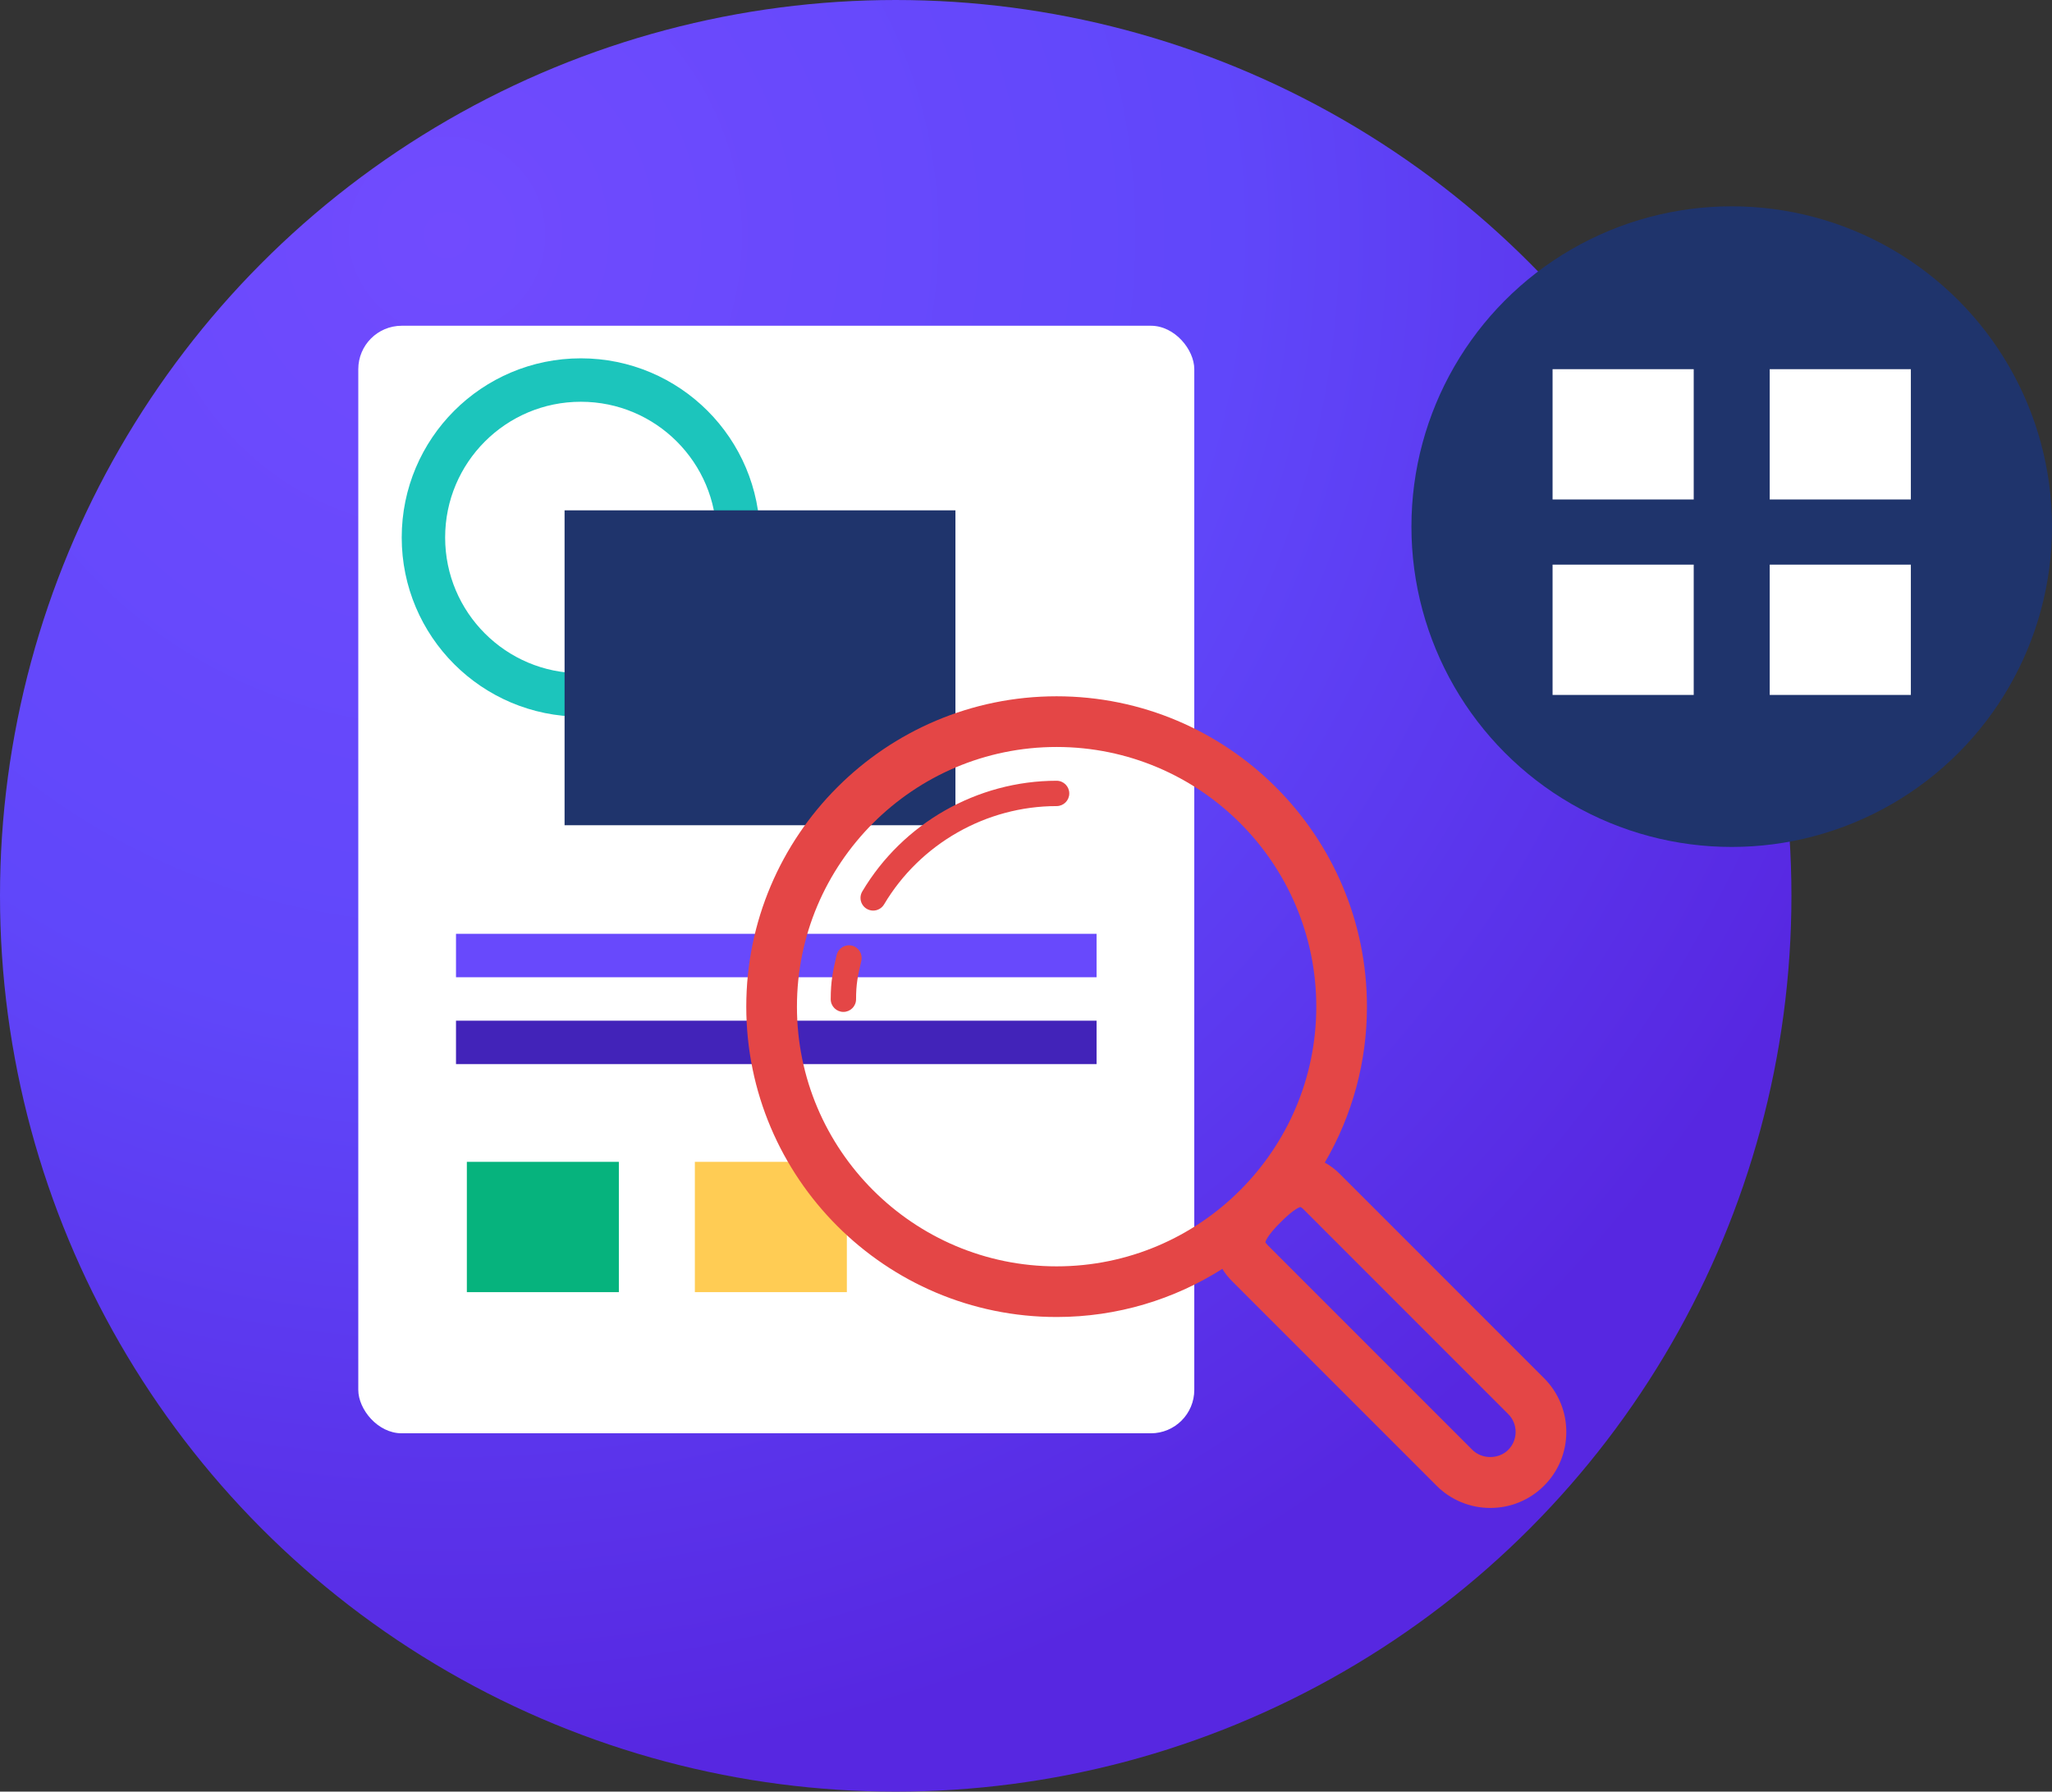 
<svg width="189px" height="165px" viewBox="0 0 189 165" version="1.1" xmlns="http://www.w3.org/2000/svg" xmlns:xlink="http://www.w3.org/1999/xlink">
    <rect x="0" y="0" width="189" height="165" fill="#333333" stroke="none"/>
    <!-- Generator: Sketch 51.2 (57519) - http://www.bohemiancoding.com/sketch -->
    <desc>Created with Sketch.</desc>
    <defs>
        <radialGradient cx="24.973%" cy="13.151%" fx="24.973%" fy="13.151%" r="85.877%" id="radialGradient-1">
            <stop stop-color="#714BFE" offset="0%"></stop>
            <stop stop-color="#6047FA" offset="51.085%"></stop>
            <stop stop-color="#5727E1" offset="100%"></stop>
        </radialGradient>
    </defs>
    <g id="Page-1" stroke="none" stroke-width="1" fill="none" fill-rule="evenodd">
        <g id="Home" transform="translate(-204, -1385)" fill-rule="nonzero">
            <g id="Group-22" transform="translate(100, 1335)">
                <g id="Group-19" transform="translate(21, 50)">
                    <circle id="Oval-9" fill="url(#radialGradient-1)" cx="165.5" cy="82.5" r="82.5"></circle>
                    <rect id="Rectangle-9" fill="#FFFFFF" x="116" y="30" width="77" height="102" rx="4"></rect>
                    <circle id="Oval-10" stroke="#1CC5BC" stroke-width="4" cx="136.5" cy="49.5" r="14.5"></circle>
                    <g id="Group-13" transform="translate(125, 47)">
                        <rect id="Rectangle-12" fill="#06B37D" x="1" y="60" width="14" height="12"></rect>
                        <rect id="Rectangle-12-Copy" fill="#FFCC54" x="22" y="60" width="14" height="12"></rect>
                        <rect id="Rectangle-11" fill="#6849FC" x="0" y="39" width="59" height="4"></rect>
                        <rect id="Rectangle-11-Copy" fill="#4223B9" x="0" y="47" width="59" height="4"></rect>
                        <rect id="Rectangle-10" fill="#1F346C" x="10" y="0" width="36" height="29"></rect>
                    </g>
                    <g id="Search" transform="translate(151, 64)" fill="#E44646">
                        <path d="M29.32,7.904 C22.014,7.904 15.155,11.81 11.421,18.098 C11.208,18.457 11.202,18.902 11.406,19.265 C11.61,19.629 11.992,19.856 12.409,19.861 C12.826,19.867 13.214,19.649 13.427,19.291 C16.744,13.707 22.833,10.237 29.32,10.237 C29.964,10.237 30.486,9.715 30.486,9.071 C30.486,8.426 29.964,7.904 29.32,7.904 Z" id="Shape"></path>
                        <path d="M10.461,23.087 C9.834,22.941 9.208,23.331 9.06,23.957 C8.711,25.446 8.514,26.369 8.514,28.026 C8.514,28.67 9.037,29.192 9.681,29.192 C10.325,29.192 10.848,28.67 10.848,28.026 C10.848,26.62 11.005,25.886 11.332,24.488 C11.478,23.861 11.089,23.234 10.461,23.087 Z" id="Shape"></path>
                        <path d="M74.215,62.925 L55.383,44.094 C54.981,43.687 54.521,43.343 54.018,43.071 C56.566,38.713 57.907,33.756 57.903,28.708 C57.903,12.946 45.081,0.125 29.32,0.125 C13.559,0.125 0.736,12.946 0.736,28.708 C0.736,44.47 13.559,57.29 29.32,57.29 C34.931,57.29 40.165,55.659 44.584,52.856 C44.823,53.251 45.123,53.633 45.483,53.992 L64.315,72.826 C65.626,74.142 67.408,74.879 69.266,74.874 C71.124,74.879 72.906,74.142 74.216,72.826 C75.533,71.516 76.27,69.734 76.265,67.876 C76.269,66.019 75.531,64.236 74.215,62.925 Z M5.403,28.709 C5.403,15.521 16.131,4.793 29.32,4.793 C42.509,4.793 53.236,15.521 53.236,28.709 C53.236,41.898 42.506,52.625 29.32,52.625 C16.131,52.625 5.403,41.898 5.403,28.709 Z M70.915,69.526 C70.031,70.406 68.495,70.406 67.613,69.526 L48.782,50.694 C48.618,50.532 48.558,50.423 48.55,50.423 C48.553,50.373 48.617,49.892 49.951,48.561 C51.281,47.228 51.761,47.167 51.777,47.158 C51.807,47.167 51.916,47.228 52.084,47.395 L70.913,66.226 C71.356,66.668 71.597,67.254 71.597,67.878 C71.597,68.496 71.352,69.089 70.915,69.526 Z" id="Shape"></path>
                    </g>
                    <circle id="Oval-12" fill="#1F346C" cx="242.5" cy="48.5" r="29.5"></circle>
                    <g id="Group-14" transform="translate(226, 34)" fill="#FFFFFF">
                        <rect id="Rectangle-13" x="0" y="0" width="13" height="12"></rect>
                        <rect id="Rectangle-13-Copy-2" x="0" y="18" width="13" height="12"></rect>
                        <rect id="Rectangle-13-Copy" x="20" y="0" width="13" height="12"></rect>
                        <rect id="Rectangle-13-Copy-3" x="20" y="18" width="13" height="12"></rect>
                    </g>
                </g>
            </g>
        </g>
    </g>
</svg>
